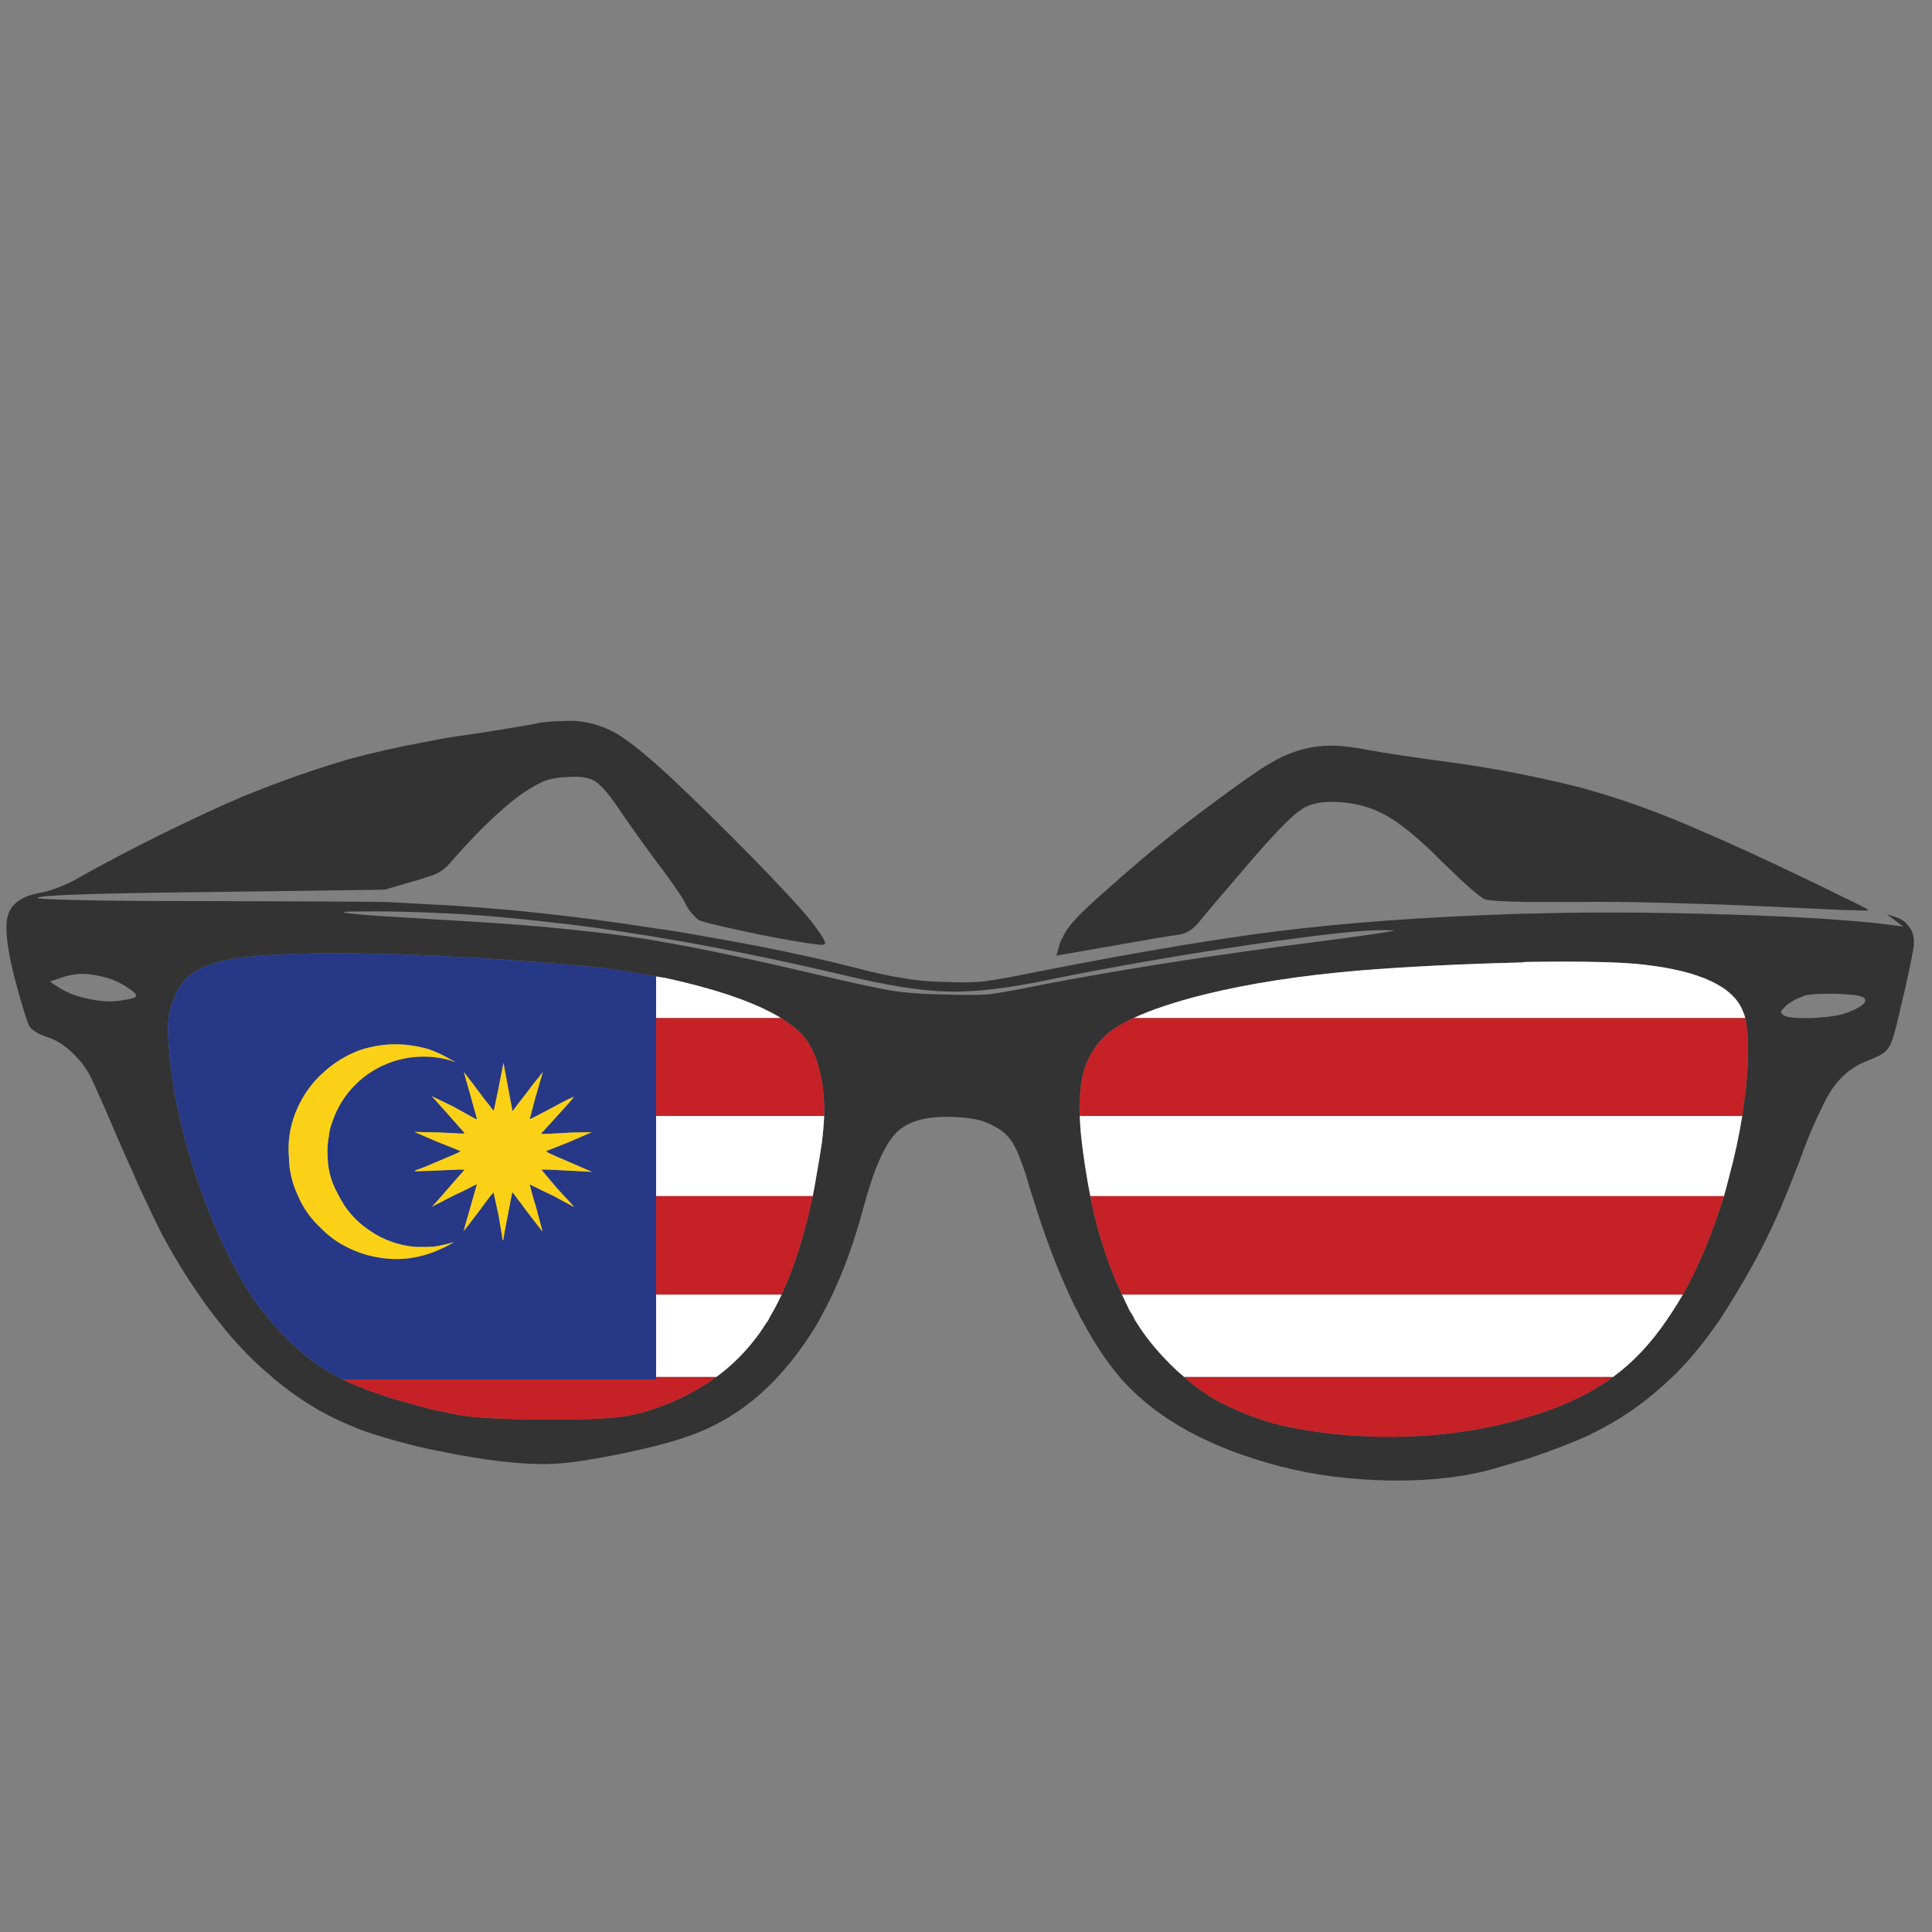 <?xml version="1.0" encoding="utf-8"?>
<!-- Generator: Adobe Illustrator 16.0.0, SVG Export Plug-In . SVG Version: 6.00 Build 0)  -->
<!DOCTYPE svg PUBLIC "-//W3C//DTD SVG 1.1//EN" "http://www.w3.org/Graphics/SVG/1.1/DTD/svg11.dtd">
<svg version="1.1" id="Layer_1" xmlns="http://www.w3.org/2000/svg" xmlns:xlink="http://www.w3.org/1999/xlink" x="0px" y="0px"
	 width="300px" height="300px" viewBox="0 0 300 300" enable-background="new 0 0 300 300" xml:space="preserve">
<rect x="0" y="0" width="300" height="300" fill="#808080" stroke="none"/>
<g>
	<path fill-rule="evenodd" clip-rule="evenodd" fill="#333333" d="M16.647,151.843c-1.506-0.413-2.792-0.621-3.855-0.621
		s-2.185,0.208-3.367,0.621l-1.683,0.576l1.639,1.063c1.21,0.738,2.628,1.27,4.253,1.594c1.712,0.386,3.263,0.503,4.651,0.354
		c1.684-0.236,2.6-0.442,2.748-0.619c0.295-0.266-0.075-0.725-1.108-1.374C18.98,152.758,17.887,152.228,16.647,151.843z
		 M5.971,138.686c0.826-0.119,1.86-0.414,3.101-0.886c1.152-0.443,2.259-0.975,3.323-1.595c3.277-1.861,7.486-4.077,12.625-6.645
		c5.139-2.511,9.273-4.43,12.404-5.759c6.055-2.482,11.77-4.491,17.144-6.026c3.515-0.945,7.413-1.816,11.696-2.613
		c2.186-0.443,4.503-0.827,6.955-1.153c5.759-0.886,9.215-1.461,10.366-1.727c0.532-0.118,1.315-0.207,2.349-0.267
		c1.093-0.059,2.111-0.088,3.056-0.088c2.393,0.119,4.651,0.783,6.778,1.994c1.565,0.945,3.603,2.524,6.114,4.74
		c0.708,0.649,1.461,1.33,2.259,2.039c4.341,4.105,8.564,8.255,12.669,12.448c4.135,4.224,7.073,7.383,8.816,9.48
		c1.092,1.388,1.816,2.392,2.171,3.012c0.029,0.09,0.073,0.177,0.132,0.266c0.296,0.474,0.251,0.739-0.132,0.798
		c-0.562,0.059-2.954-0.295-7.178-1.063c-0.768-0.147-1.608-0.309-2.525-0.487c-5.788-1.21-8.993-1.979-9.613-2.303
		c-0.207-0.147-0.546-0.473-1.018-0.975c-0.443-0.502-0.828-1.108-1.152-1.817c-0.769-1.357-2.246-3.47-4.43-6.335
		c-0.119-0.176-0.237-0.339-0.355-0.487c-2.274-3.101-4.09-5.655-5.45-7.664c-1.535-2.274-2.76-3.692-3.676-4.253
		c-0.915-0.59-2.333-0.812-4.253-0.665c-1.27,0.061-2.318,0.207-3.146,0.443c-0.767,0.267-1.727,0.754-2.88,1.462
		c-1.387,0.827-3.159,2.23-5.315,4.208c-2.038,1.891-4.09,4.017-6.157,6.379c-0.975,1.181-1.802,1.949-2.481,2.303
		c-0.413,0.266-1.048,0.518-1.904,0.754c-0.591,0.207-1.299,0.429-2.127,0.664l-4.43,1.284l-26.491,0.355
		c-17.662,0.177-26.772,0.472-27.334,0.885c-0.354,0.148,1.477,0.266,5.494,0.355c4.164,0.118,11.326,0.177,21.485,0.177
		c13.645,0.03,22.608,0.075,26.89,0.132c1.979,0.088,4.15,0.208,6.513,0.355c2.865,0.118,6.054,0.325,9.569,0.62
		c2.717,0.207,5.538,0.474,8.461,0.798c5.522,0.591,11.385,1.373,17.588,2.349c1.122,0.146,2.244,0.31,3.366,0.486
		c1.861,0.326,3.708,0.651,5.538,0.975c8.298,1.447,15.668,2.999,22.106,4.652c3.042,0.798,5.434,1.313,7.176,1.55
		c1.743,0.355,3.795,0.562,6.159,0.62c2.688,0.119,4.784,0.104,6.289-0.044c1.564-0.177,4.253-0.649,8.063-1.418
		c11.431-2.274,21.529-4.06,30.301-5.36c2.688-0.413,5.258-0.767,7.708-1.063c10.427-1.299,22.624-2.185,36.593-2.658
		c0.739-0.03,1.447-0.044,2.127-0.044c8.595-0.267,18.473-0.237,29.638,0.088c7.647,0.207,14.042,0.516,19.181,0.93
		c2.954,0.207,5.493,0.458,7.62,0.753l1.771,0.222l-2.524-1.905l1.595,0.531c0.738,0.237,1.358,0.708,1.861,1.418
		c0.384,0.502,0.619,1.078,0.707,1.727c0.03,0.236,0.045,0.473,0.045,0.708c0,0.769-0.518,3.412-1.55,7.929
		c-0.354,1.449-0.649,2.718-0.887,3.812c-0.531,2.186-0.93,3.528-1.196,4.031c-0.235,0.561-0.605,1.033-1.107,1.417
		c-0.53,0.354-1.372,0.752-2.524,1.196c-1.417,0.533-2.687,1.344-3.811,2.437c-0.62,0.59-1.195,1.284-1.728,2.082
		c-0.502,0.738-1.033,1.729-1.595,2.969c-0.147,0.325-0.325,0.679-0.531,1.063c-0.945,2.008-1.964,4.532-3.057,7.574
		c-0.236,0.533-0.459,1.093-0.665,1.685c-0.413,1.063-0.842,2.126-1.285,3.188c-1.859,4.578-4.045,8.994-6.555,13.246
		c-0.414,0.709-0.813,1.388-1.197,2.038c-0.649,1.063-1.284,2.082-1.904,3.057c-0.207,0.296-0.414,0.606-0.621,0.93
		c-2.066,3.014-4.104,5.553-6.113,7.62c-0.383,0.413-0.782,0.813-1.195,1.196c-3.367,3.249-6.911,5.862-10.633,7.841
		c-0.442,0.236-0.915,0.487-1.417,0.754c-0.237,0.087-0.474,0.206-0.71,0.354c-2.688,1.239-5.892,2.48-9.612,3.721
		c-1.654,0.502-3.411,1.019-5.272,1.551c-4.459,1.299-9.774,1.92-15.947,1.861c-6.173-0.09-11.901-0.813-17.188-2.171
		c-10.81-2.807-18.946-7.207-24.411-13.203c-0.204-0.206-0.413-0.443-0.618-0.708c-2.068-2.422-4.018-5.36-5.849-8.816
		c-0.206-0.323-0.37-0.634-0.487-0.93c-0.53-0.975-1.034-1.993-1.507-3.057c-2.038-4.4-3.941-9.496-5.714-15.284
		c-0.06-0.087-0.104-0.206-0.133-0.354c-0.326-1.033-0.605-1.979-0.842-2.834c-0.738-2.216-1.344-3.752-1.816-4.607
		c-0.65-1.241-1.565-2.187-2.746-2.836c-1.183-0.679-2.275-1.107-3.278-1.284c-1.034-0.236-2.541-0.369-4.52-0.399
		c-3.722,0-6.394,0.901-8.018,2.702c-1.123,1.211-2.245,3.354-3.367,6.425c-0.326,0.974-0.665,2.036-1.02,3.188
		c-0.147,0.592-0.325,1.226-0.531,1.905c-1.329,4.961-2.924,9.421-4.785,13.379c-0.501,1.063-1.019,2.082-1.55,3.057
		c-0.207,0.296-0.369,0.606-0.487,0.93c-1.95,3.337-4.106,6.277-6.468,8.816c-1.211,1.3-2.495,2.511-3.854,3.632
		c-3.219,2.6-6.792,4.535-10.72,5.805c-2.452,0.825-5.687,1.653-9.703,2.48c-4.017,0.827-7.191,1.328-9.524,1.507
		c-3.898,0.323-9.245-0.134-16.037-1.374c-1.625-0.325-3.176-0.635-4.651-0.931c-3.987-0.916-7.487-1.919-10.5-3.012
		c-0.59-0.267-1.152-0.503-1.684-0.71c-4.016-1.683-7.811-4.017-11.385-6.999c-0.176-0.119-0.325-0.25-0.443-0.398
		c-1.329-1.093-2.643-2.304-3.942-3.633c-1.565-1.595-3.071-3.322-4.519-5.184c-0.266-0.323-0.502-0.634-0.708-0.93
		c-0.767-0.975-1.506-1.993-2.215-3.057c-2.038-2.924-3.973-6.099-5.803-9.524c-0.65-1.271-1.595-3.233-2.835-5.892
		c-0.502-1.006-0.96-2.023-1.373-3.057c-0.739-1.626-1.448-3.206-2.127-4.741c-0.945-2.185-1.743-4.045-2.393-5.581
		c-1.181-2.688-1.949-4.386-2.303-5.095c-0.708-1.359-1.653-2.583-2.835-3.677c-1.21-1.151-2.437-1.936-3.676-2.348
		c-0.709-0.207-1.359-0.487-1.95-0.843c-0.561-0.353-0.916-0.693-1.063-1.019c-0.354-0.71-1.034-2.909-2.037-6.601
		c-1.33-4.991-1.757-8.432-1.286-10.322C1.659,140.428,3.253,139.217,5.971,138.686z M53.195,214.218
		c0.738,0.354,1.595,0.724,2.569,1.108c1.565,0.648,3.382,1.285,5.449,1.904c1.832,0.562,3.515,1.033,5.051,1.417
		c2.303,0.562,4.312,0.976,6.024,1.24c2.895,0.354,7.236,0.532,13.024,0.532c4.607,0,7.694-0.074,9.259-0.222
		c1.654-0.117,3.352-0.398,5.094-0.841c4.4-1.271,8.254-3.115,11.563-5.538c2.126-1.565,4.017-3.382,5.67-5.45
		c0.562-0.679,1.078-1.387,1.551-2.124c0.266-0.414,0.547-0.828,0.842-1.242c0.148-0.323,0.311-0.634,0.487-0.93
		c0.562-0.944,1.092-1.964,1.595-3.057c1.948-4.194,3.559-9.288,4.828-15.284c0.207-1.033,0.399-2.096,0.577-3.188
		c0.295-1.626,0.576-3.323,0.842-5.096c0.177-1.446,0.295-2.835,0.353-4.163c0-0.355,0-0.709,0-1.063
		c0-1.949-0.191-3.752-0.575-5.404c-0.65-3.071-1.861-5.375-3.634-6.91c-0.708-0.622-1.536-1.228-2.48-1.817
		c-3.898-2.392-9.908-4.476-18.029-6.247c-0.443-0.059-0.901-0.133-1.373-0.222c-2.925-0.53-5.715-0.974-8.373-1.328
		c-2.127-0.237-5.199-0.518-9.215-0.843c-1.684-0.118-3.559-0.25-5.626-0.397c-2.747-0.208-6.202-0.414-10.366-0.621
		c-0.708-0.029-1.388-0.059-2.038-0.089c-3.308-0.148-6.188-0.236-8.639-0.265c-11.518-0.208-19.315,0.191-23.391,1.195
		c-2.244,0.591-3.972,1.433-5.183,2.526c-1.063,1.033-1.861,2.421-2.393,4.164c-0.354,1.181-0.546,2.259-0.576,3.233
		c-0.03,1.033,0.074,2.805,0.31,5.315c0.237,2.45,0.635,5.021,1.196,7.709c0.562,2.569,1.256,5.242,2.083,8.018
		c0.236,0.77,0.487,1.536,0.752,2.305c1.565,4.783,3.411,9.229,5.538,13.334c0.974,1.92,1.964,3.632,2.968,5.139
		c0.503,0.768,1.004,1.478,1.507,2.127c0.236,0.295,0.501,0.605,0.797,0.93c0.207,0.296,0.428,0.606,0.665,0.93
		c1.152,1.389,2.51,2.807,4.076,4.253c2.067,1.832,4.193,3.322,6.379,4.475c0.059,0.03,0.119,0.059,0.177,0.089
		C52.737,213.968,52.959,214.099,53.195,214.218z M71.979,141.964c-1.979-0.118-3.885-0.207-5.715-0.267
		c-2.748-0.118-5.42-0.176-8.019-0.176c-2.954,0-4.548,0.029-4.784,0.087c-0.295,0.088,0.428,0.208,2.17,0.355
		c1.743,0.176,5.287,0.413,10.632,0.709c1.093,0.087,2.245,0.162,3.455,0.221c5.316,0.295,10.175,0.635,14.576,1.019
		c5.108,0.473,9.583,0.975,13.423,1.506c0.442,0.058,0.915,0.132,1.417,0.221c0.887,0.119,1.802,0.266,2.748,0.444
		c6.615,1.122,14.914,2.864,24.896,5.228c5.818,1.358,9.731,2.199,11.739,2.524c2.038,0.325,4.608,0.518,7.709,0.575
		c3.188,0.118,5.566,0.118,7.132,0c1.623-0.178,4.445-0.679,8.46-1.506c10.929-2.097,23.081-4.047,36.46-5.847
		c4.46-0.591,8.048-1.063,10.765-1.418c3.071-0.413,5.021-0.693,5.849-0.842c1.034-0.147,1.551-0.265,1.551-0.353h-1.02
		c-2.422-0.09-6.971,0.309-13.644,1.195c-2.393,0.296-5.051,0.664-7.975,1.108c-11.135,1.655-21.471,3.455-31.01,5.405
		c-6.321,1.329-11.533,1.934-15.639,1.816c-4.105-0.088-9.568-0.961-16.391-2.614c-10.188-2.393-19.551-4.296-28.086-5.715
		c-0.295-0.059-0.561-0.103-0.796-0.132c-0.769-0.147-1.507-0.266-2.216-0.355c-5.168-0.856-10.293-1.55-15.372-2.081
		C80.159,142.599,76.054,142.23,71.979,141.964z M166.515,143.293c0.975-1.182,2.909-3.027,5.805-5.537
		c3.247-2.895,6.201-5.406,8.86-7.532c2.599-2.097,5.463-4.283,8.593-6.557c3.221-2.392,5.599-4.045,7.134-4.96
		c1.446-0.886,2.968-1.596,4.563-2.127c1.653-0.501,3.293-0.767,4.916-0.797c1.626-0.03,3.634,0.192,6.025,0.664
		c2.541,0.474,6.231,1.034,11.076,1.684c4.99,0.65,9.598,1.417,13.821,2.304c2.865,0.591,5.582,1.211,8.151,1.861
		c6.261,1.713,12.67,4.032,19.227,6.954c3.898,1.655,9.17,4.077,15.815,7.266c2.273,1.093,4.149,2.008,5.625,2.747
		c2.747,1.299,4.076,1.993,3.988,2.082c-0.03,0.059-1.36,0.044-3.988-0.044c-2.717-0.118-6.837-0.311-12.358-0.576
		c-4.521-0.208-9.586-0.384-15.196-0.532c-5.729-0.148-10.351-0.191-13.866-0.134c-2.923,0-5.389,0-7.397,0
		c-3.957-0.058-6.232-0.207-6.822-0.442c-0.325-0.148-1.138-0.783-2.438-1.906c-1.269-1.152-2.628-2.437-4.074-3.854
		c-3.338-3.367-6.158-5.73-8.462-7.088c-2.305-1.33-4.828-2.067-7.575-2.215c-2.541-0.177-4.475,0.193-5.804,1.108
		c-1.388,0.857-3.943,3.441-7.663,7.752c-4.313,5.021-6.986,8.166-8.02,9.437c-0.562,0.738-1.107,1.269-1.639,1.595
		c-0.503,0.353-1.093,0.59-1.772,0.708c-0.354,0.03-1.432,0.193-3.234,0.487c-1.387,0.236-3.174,0.546-5.36,0.931l-10.41,1.817
		l0.442-1.507c0.091-0.443,0.252-0.856,0.488-1.241C165.319,144.844,165.836,144.061,166.515,143.293z M167.667,173.285
		c0.03,0.885,0.089,1.815,0.178,2.79c0.236,2.246,0.531,4.4,0.886,6.469c0.178,1.093,0.369,2.155,0.576,3.188
		c0.354,1.831,0.768,3.619,1.24,5.36c1.034,3.604,2.259,6.911,3.677,9.924c0.384,0.826,0.769,1.64,1.151,2.437
		c0.118,0.207,0.251,0.414,0.398,0.62c0.148,0.296,0.311,0.606,0.488,0.93c1.418,2.363,3.292,4.696,5.627,7.001
		c0.648,0.649,1.313,1.255,1.993,1.815c2.125,1.891,4.266,3.337,6.424,4.342c2.42,1.182,4.932,2.141,7.53,2.879
		c2.51,0.65,5.404,1.166,8.684,1.552c8.003,0.886,15.829,0.634,23.479-0.755c2.598-0.502,5.035-1.107,7.31-1.814
		c4.489-1.301,8.432-3.059,11.827-5.272c0.443-0.296,0.887-0.606,1.329-0.931c3.072-2.244,5.849-5.183,8.329-8.816
		c0.207-0.323,0.414-0.634,0.621-0.93c0.649-0.975,1.284-1.993,1.903-3.057c2.157-3.84,4.076-8.299,5.76-13.379
		c0.206-0.649,0.414-1.284,0.62-1.905c0.295-1.063,0.575-2.126,0.843-3.188c0.827-3.042,1.49-6.129,1.993-9.259
		c0.029-0.355,0.073-0.709,0.133-1.063c0.118-0.827,0.237-1.654,0.354-2.481c0.563-5.228,0.563-9.111,0-11.65
		c-0.116-0.414-0.251-0.783-0.399-1.108c-1.505-3.78-6.585-6.172-15.238-7.176c-3.277-0.414-9.304-0.561-18.074-0.443
		c-0.354,0-0.709,0.029-1.063,0.088c-9.392,0.236-17.75,0.65-25.074,1.241c-9.096,0.768-17.129,2.008-24.1,3.721
		c-4.607,1.152-8.298,2.379-11.075,3.678c-1.446,0.679-2.658,1.373-3.632,2.082c-1.949,1.565-3.309,3.604-4.077,6.112
		c-0.441,1.685-0.663,3.662-0.663,5.938C167.623,172.576,167.639,172.93,167.667,173.285z M277.356,156.141
		c-0.505,0.502-0.77,0.811-0.8,0.93c-0.028,0.208,0.134,0.414,0.488,0.62c0.413,0.237,1.299,0.369,2.658,0.399
		c0.088,0,0.177,0,0.266,0c0.295,0,0.604,0,0.931,0c2.037-0.059,3.662-0.237,4.874-0.532c0.117-0.028,0.234-0.059,0.353-0.088
		c1.093-0.325,2.01-0.724,2.747-1.197c0.739-0.53,0.945-0.959,0.621-1.284c-0.296-0.324-1.419-0.531-3.368-0.619
		c-0.235-0.031-0.487-0.046-0.753-0.046c-2.48-0.059-4.193,0.031-5.139,0.266c-0.503,0.208-1.019,0.429-1.551,0.666
		C278.063,155.608,277.621,155.904,277.356,156.141z"/>
	<path fill-rule="evenodd" clip-rule="evenodd" fill="#273886" d="M101.882,158.09v15.195v12.447v15.284v12.803v0.398H53.195
		c-0.236-0.119-0.458-0.25-0.665-0.398c-0.058-0.03-0.118-0.059-0.177-0.089c-2.186-1.152-4.312-2.643-6.379-4.475
		c-1.566-1.446-2.924-2.864-4.076-4.253c-0.236-0.323-0.458-0.634-0.665-0.93c-0.296-0.324-0.562-0.635-0.797-0.93
		c-0.502-0.649-1.004-1.359-1.507-2.127c-1.003-1.507-1.994-3.219-2.968-5.139c-2.127-4.105-3.972-8.551-5.538-13.334
		c-0.266-0.769-0.517-1.535-0.752-2.305c-0.827-2.775-1.521-5.448-2.083-8.018c-0.561-2.688-0.959-5.259-1.196-7.709
		c-0.236-2.511-0.34-4.282-0.31-5.315c0.03-0.975,0.221-2.053,0.576-3.233c0.531-1.743,1.33-3.131,2.393-4.164
		c1.21-1.093,2.938-1.936,5.183-2.526c4.076-1.004,11.873-1.403,23.391-1.195c2.451,0.029,5.331,0.117,8.639,0.265
		c0.649,0.03,1.329,0.06,2.038,0.089c4.165,0.207,7.62,0.413,10.366,0.621c2.067,0.147,3.943,0.279,5.626,0.397
		c4.016,0.325,7.088,0.605,9.215,0.843c2.658,0.354,5.448,0.798,8.373,1.328V158.09z M62.764,162.209
		c-2.392-0.178-4.71,0.118-6.955,0.886c-2.214,0.827-4.179,2.068-5.892,3.723c-0.266,0.206-0.487,0.429-0.664,0.664
		c-0.237,0.236-0.429,0.443-0.577,0.62c-1.388,1.653-2.422,3.498-3.101,5.538c-0.65,1.979-0.886,4.001-0.708,6.068
		c0.029,2.038,0.487,4.002,1.373,5.893c0.828,1.978,2.054,3.706,3.678,5.183c1.181,1.211,2.57,2.2,4.164,2.969
		c1.477,0.737,3.042,1.239,4.696,1.506c1.654,0.296,3.323,0.325,5.006,0.089c1.742-0.268,3.366-0.77,4.873-1.507
		c0.295-0.118,0.679-0.311,1.151-0.575c0.385-0.208,0.576-0.326,0.576-0.354c0-0.03-0.074-0.014-0.222,0.044
		c-0.768,0.237-1.683,0.442-2.746,0.621c-1.093,0.059-2.068,0.073-2.924,0.044c-2.628-0.236-5.006-1.093-7.132-2.57
		c-2.157-1.446-3.78-3.322-4.873-5.626c-0.591-1.034-1.019-2.097-1.285-3.189c-0.236-1.063-0.355-2.186-0.355-3.367
		c0-0.915,0.075-1.728,0.222-2.436c0.059-0.74,0.251-1.521,0.576-2.348c0.738-2.157,1.935-4.063,3.588-5.716
		c1.653-1.624,3.588-2.806,5.804-3.544c1.477-0.473,2.968-0.724,4.474-0.753c1.565-0.03,3.072,0.177,4.52,0.619l0.665,0.223
		c0-0.03-0.222-0.147-0.665-0.354c-1.122-0.679-2.274-1.226-3.456-1.64C65.334,162.564,64.063,162.327,62.764,162.209z
		 M89.123,170.272l-1.019,0.487c-0.709,0.354-1.491,0.767-2.348,1.24c-2.334,1.24-3.5,1.83-3.5,1.772l0.842-3.189
		c0.621-2.128,1.019-3.501,1.196-4.121c0-0.028-0.207,0.236-0.621,0.797c-0.531,0.621-1.107,1.359-1.727,2.217
		c-0.65,0.855-1.211,1.579-1.684,2.17l-0.664,0.887c-0.03-0.031-0.266-1.271-0.709-3.722c-0.473-2.451-0.709-3.707-0.709-3.766
		l-0.753,3.854c-0.472,2.363-0.738,3.559-0.796,3.589l-0.665-0.888c-0.473-0.56-1.019-1.269-1.639-2.124
		c-1.536-2.038-2.303-3.042-2.303-3.014l1.018,3.588c0.679,2.423,1.019,3.648,1.019,3.678c0,0.03-0.015,0.045-0.044,0.045
		c-0.029,0-0.104-0.015-0.221-0.045c-0.119-0.059-1.255-0.694-3.411-1.905c-2.185-1.063-3.293-1.595-3.323-1.595l2.348,2.614
		c1.536,1.741,2.408,2.731,2.615,2.967c0.029,0.031,0.059,0.06,0.088,0.09c0.029,0.06,0.029,0.088,0,0.088
		c-0.029,0.06-0.679,0.045-1.949-0.043c-1.565-0.089-2.938-0.135-4.12-0.135l-1.684-0.044l3.588,1.551
		c0.975,0.384,1.832,0.725,2.57,1.021l1.019,0.441c-0.03,0.059-1.063,0.518-3.101,1.374c-2.039,0.886-3.278,1.387-3.721,1.506
		c-0.236,0.118-0.354,0.191-0.354,0.222l2.791-0.088c2.067-0.089,3.426-0.148,4.076-0.178h0.93l-2.524,2.879
		c-0.679,0.769-1.27,1.448-1.771,2.038l-0.798,0.842c0.03,0,1.182-0.591,3.456-1.771c0.974-0.442,1.801-0.842,2.48-1.197
		c0.679-0.353,1.034-0.53,1.063-0.53c0,0.028-0.679,2.406-2.037,7.133l-0.044,0.22l0.088-0.177c0.177-0.178,0.959-1.181,2.348-3.012
		c1.21-1.684,1.904-2.584,2.082-2.703l0.134-0.222l0.796,3.677c0.414,2.422,0.621,3.679,0.621,3.767
		c0.059,0.147,0.119-0.029,0.177-0.532c0.088-0.531,0.295-1.624,0.621-3.278c0.176-0.944,0.339-1.801,0.487-2.57l0.221-1.063
		c0.03,0,0.266,0.311,0.709,0.931c0.443,0.561,0.974,1.27,1.595,2.126c1.564,2.039,2.362,3.057,2.392,3.057l-0.975-3.632
		c-0.296-0.975-0.547-1.847-0.754-2.614l-0.265-1.063l1.019,0.487c0.679,0.355,1.506,0.755,2.481,1.197l3.367,1.816
		c0.059,0-0.798-0.946-2.57-2.837c-1.653-1.949-2.481-2.938-2.481-2.967h0.266c0.148,0,0.325,0,0.532,0
		c1.506,0.06,3.042,0.133,4.607,0.221l2.437,0.133l-3.987-1.728c-1.271-0.531-2.141-0.915-2.614-1.151
		c-0.384-0.207-0.547-0.325-0.487-0.354c0.029,0,1.225-0.474,3.588-1.419l3.455-1.507c-0.029,0-1.019,0.016-2.967,0.046
		l-3.944,0.221c-0.442,0-0.693,0-0.752,0c-0.089,0-0.134-0.044-0.134-0.132c0.119-0.089,1.373-1.463,3.766-4.121
		c0.355-0.383,0.665-0.737,0.93-1.063L89.123,170.272z"/>
	<path fill-rule="evenodd" clip-rule="evenodd" fill="#FBD118" d="M62.764,162.209c1.299,0.118,2.57,0.355,3.81,0.709
		c1.182,0.414,2.334,0.961,3.456,1.64c0.443,0.207,0.665,0.324,0.665,0.354l-0.665-0.223c-1.448-0.442-2.954-0.649-4.52-0.619
		c-1.505,0.029-2.997,0.28-4.474,0.753c-2.215,0.738-4.15,1.92-5.804,3.544c-1.653,1.652-2.85,3.559-3.588,5.716
		c-0.325,0.826-0.517,1.607-0.576,2.348c-0.147,0.708-0.222,1.521-0.222,2.436c0,1.182,0.119,2.304,0.355,3.367
		c0.266,1.093,0.694,2.155,1.285,3.189c1.093,2.304,2.716,4.18,4.873,5.626c2.126,1.478,4.504,2.334,7.132,2.57
		c0.856,0.029,1.831,0.015,2.924-0.044c1.063-0.179,1.979-0.384,2.746-0.621c0.148-0.058,0.222-0.074,0.222-0.044
		c0,0.028-0.191,0.146-0.576,0.354c-0.472,0.265-0.856,0.457-1.151,0.575c-1.507,0.737-3.131,1.239-4.873,1.507
		c-1.684,0.236-3.353,0.207-5.006-0.089c-1.654-0.267-3.22-0.769-4.696-1.506c-1.594-0.769-2.983-1.758-4.164-2.969
		c-1.624-1.477-2.85-3.205-3.678-5.183c-0.886-1.891-1.344-3.854-1.373-5.893c-0.177-2.067,0.059-4.09,0.708-6.068
		c0.679-2.04,1.713-3.885,3.101-5.538c0.148-0.177,0.34-0.384,0.577-0.62c0.177-0.235,0.398-0.458,0.664-0.664
		c1.713-1.654,3.678-2.896,5.892-3.723C58.054,162.327,60.372,162.031,62.764,162.209z M89.123,170.272l-0.355,0.487
		c-0.265,0.325-0.575,0.68-0.93,1.063c-2.393,2.658-3.647,4.032-3.766,4.121c0,0.088,0.044,0.132,0.134,0.132
		c0.059,0,0.31,0,0.752,0l3.944-0.221c1.949-0.03,2.938-0.046,2.967-0.046l-3.455,1.507c-2.363,0.945-3.559,1.419-3.588,1.419
		c-0.06,0.028,0.103,0.146,0.487,0.354c0.473,0.236,1.344,0.62,2.614,1.151l3.987,1.728l-2.437-0.133
		c-1.565-0.088-3.101-0.161-4.607-0.221c-0.207,0-0.384,0-0.532,0h-0.266c0,0.029,0.828,1.018,2.481,2.967
		c1.772,1.891,2.628,2.837,2.57,2.837l-3.367-1.816c-0.975-0.442-1.802-0.842-2.481-1.197l-1.019-0.487l0.265,1.063
		c0.207,0.768,0.458,1.64,0.754,2.614l0.975,3.632c-0.03,0-0.828-1.018-2.392-3.057c-0.621-0.856-1.152-1.565-1.595-2.126
		c-0.443-0.62-0.679-0.931-0.709-0.931l-0.221,1.063c-0.148,0.77-0.311,1.626-0.487,2.57c-0.326,1.654-0.533,2.747-0.621,3.278
		c-0.058,0.503-0.118,0.68-0.177,0.532c0-0.088-0.207-1.345-0.621-3.767l-0.796-3.677l-0.134,0.222
		c-0.177,0.119-0.871,1.02-2.082,2.703c-1.389,1.831-2.171,2.834-2.348,3.012l-0.088,0.177l0.044-0.22
		c1.358-4.727,2.037-7.104,2.037-7.133c-0.029,0-0.384,0.178-1.063,0.53c-0.679,0.355-1.506,0.755-2.48,1.197
		c-2.274,1.181-3.426,1.771-3.456,1.771l0.798-0.842c0.501-0.59,1.092-1.27,1.771-2.038l2.524-2.879h-0.93
		c-0.65,0.029-2.008,0.089-4.076,0.178l-2.791,0.088c0-0.03,0.119-0.104,0.354-0.222c0.443-0.119,1.683-0.62,3.721-1.506
		c2.038-0.856,3.071-1.315,3.101-1.374l-1.019-0.441c-0.739-0.296-1.595-0.637-2.57-1.021l-3.588-1.551l1.684,0.044
		c1.182,0,2.555,0.046,4.12,0.135c1.271,0.088,1.92,0.103,1.949,0.043c0.029,0,0.029-0.028,0-0.088
		c-0.029-0.03-0.059-0.059-0.088-0.09c-0.207-0.235-1.079-1.226-2.615-2.967l-2.348-2.614c0.03,0,1.138,0.532,3.323,1.595
		c2.156,1.211,3.292,1.847,3.411,1.905c0.118,0.03,0.192,0.045,0.221,0.045c0.03,0,0.044-0.015,0.044-0.045
		c0-0.029-0.34-1.255-1.019-3.678l-1.018-3.588c0-0.028,0.767,0.976,2.303,3.014c0.621,0.855,1.166,1.564,1.639,2.124l0.665,0.888
		c0.058-0.03,0.324-1.226,0.796-3.589l0.753-3.854c0,0.059,0.236,1.314,0.709,3.766c0.443,2.451,0.679,3.69,0.709,3.722l0.664-0.887
		c0.473-0.591,1.034-1.314,1.684-2.17c0.62-0.857,1.196-1.596,1.727-2.217c0.414-0.561,0.621-0.825,0.621-0.797
		c-0.178,0.62-0.576,1.993-1.196,4.121l-0.842,3.189c0,0.058,1.166-0.532,3.5-1.772c0.857-0.474,1.639-0.887,2.348-1.24
		L89.123,170.272z"/>
	<path fill-rule="evenodd" clip-rule="evenodd" fill="#FFFFFF" d="M121.284,158.09h-19.402v-6.469
		c0.472,0.089,0.93,0.163,1.373,0.222C111.376,153.614,117.386,155.698,121.284,158.09z M101.882,173.285h26.091
		c-0.058,1.328-0.176,2.717-0.353,4.163c-0.266,1.772-0.547,3.47-0.842,5.096c-0.178,1.093-0.37,2.155-0.577,3.188h-24.319V173.285z
		 M111.229,213.819h-9.347v-12.803h19.492c-0.503,1.093-1.034,2.112-1.595,3.057c-0.177,0.296-0.339,0.606-0.487,0.93
		c-0.295,0.414-0.576,0.828-0.842,1.242c-0.473,0.737-0.989,1.445-1.551,2.124C115.245,210.438,113.354,212.254,111.229,213.819z
		 M270.533,173.285c-0.503,3.13-1.166,6.217-1.993,9.259c-0.268,1.063-0.548,2.126-0.843,3.188h-98.391
		c-0.207-1.033-0.398-2.096-0.576-3.188c-0.354-2.068-0.649-4.223-0.886-6.469c-0.089-0.975-0.147-1.905-0.178-2.79H270.533z
		 M250.464,213.819h-66.582c-0.681-0.561-1.345-1.166-1.993-1.815c-2.335-2.305-4.209-4.638-5.627-7.001
		c-0.178-0.323-0.34-0.634-0.488-0.93c-0.147-0.206-0.28-0.413-0.398-0.62c-0.383-0.797-0.768-1.61-1.151-2.437h87.094
		c-0.619,1.063-1.254,2.082-1.903,3.057c-0.207,0.296-0.414,0.606-0.621,0.93C256.313,208.637,253.536,211.575,250.464,213.819z
		 M271.02,158.09h-95.024c2.777-1.299,6.468-2.525,11.075-3.678c6.971-1.713,15.004-2.953,24.1-3.721
		c7.324-0.591,15.683-1.004,25.074-1.241c0.354-0.059,0.709-0.088,1.063-0.088c8.771-0.118,14.797,0.029,18.074,0.443
		c8.653,1.004,13.733,3.396,15.238,7.176C270.769,157.307,270.903,157.676,271.02,158.09z"/>
	<path fill-rule="evenodd" clip-rule="evenodd" fill="#C52126" d="M101.882,173.285V158.09h19.402
		c0.945,0.59,1.772,1.195,2.48,1.817c1.773,1.535,2.983,3.839,3.634,6.91c0.384,1.652,0.575,3.455,0.575,5.404
		c0,0.354,0,0.708,0,1.063H101.882z M121.374,201.017h-19.492v-15.284h24.319C124.933,191.729,123.322,196.822,121.374,201.017z
		 M101.882,213.819h9.347c-3.308,2.423-7.163,4.268-11.563,5.538c-1.742,0.442-3.44,0.724-5.094,0.841
		c-1.565,0.147-4.652,0.222-9.259,0.222c-5.788,0-10.13-0.178-13.024-0.532c-1.713-0.265-3.721-0.679-6.024-1.24
		c-1.536-0.384-3.219-0.855-5.051-1.417c-2.066-0.619-3.884-1.256-5.449-1.904c-0.974-0.385-1.831-0.754-2.569-1.108h48.687V213.819
		z M261.317,201.017h-87.094c-1.418-3.013-2.643-6.32-3.677-9.924c-0.473-1.741-0.886-3.529-1.24-5.36h98.391
		c-0.206,0.621-0.414,1.256-0.62,1.905C265.394,192.718,263.475,197.177,261.317,201.017z M270.533,173.285H167.667
		c-0.028-0.355-0.044-0.709-0.044-1.063c0-2.275,0.222-4.253,0.663-5.938c0.769-2.509,2.128-4.547,4.077-6.112
		c0.974-0.709,2.186-1.403,3.632-2.082h95.024c0.563,2.539,0.563,6.423,0,11.65c-0.116,0.827-0.235,1.654-0.354,2.481
		C270.606,172.576,270.563,172.93,270.533,173.285z M183.882,213.819h66.582c-0.442,0.324-0.886,0.635-1.329,0.931
		c-3.396,2.214-7.338,3.972-11.827,5.272c-2.274,0.707-4.712,1.313-7.31,1.814c-7.649,1.389-15.476,1.641-23.479,0.755
		c-3.279-0.386-6.174-0.901-8.684-1.552c-2.599-0.738-5.11-1.697-7.53-2.879C188.147,217.156,186.007,215.71,183.882,213.819z"/>
</g>
</svg>
